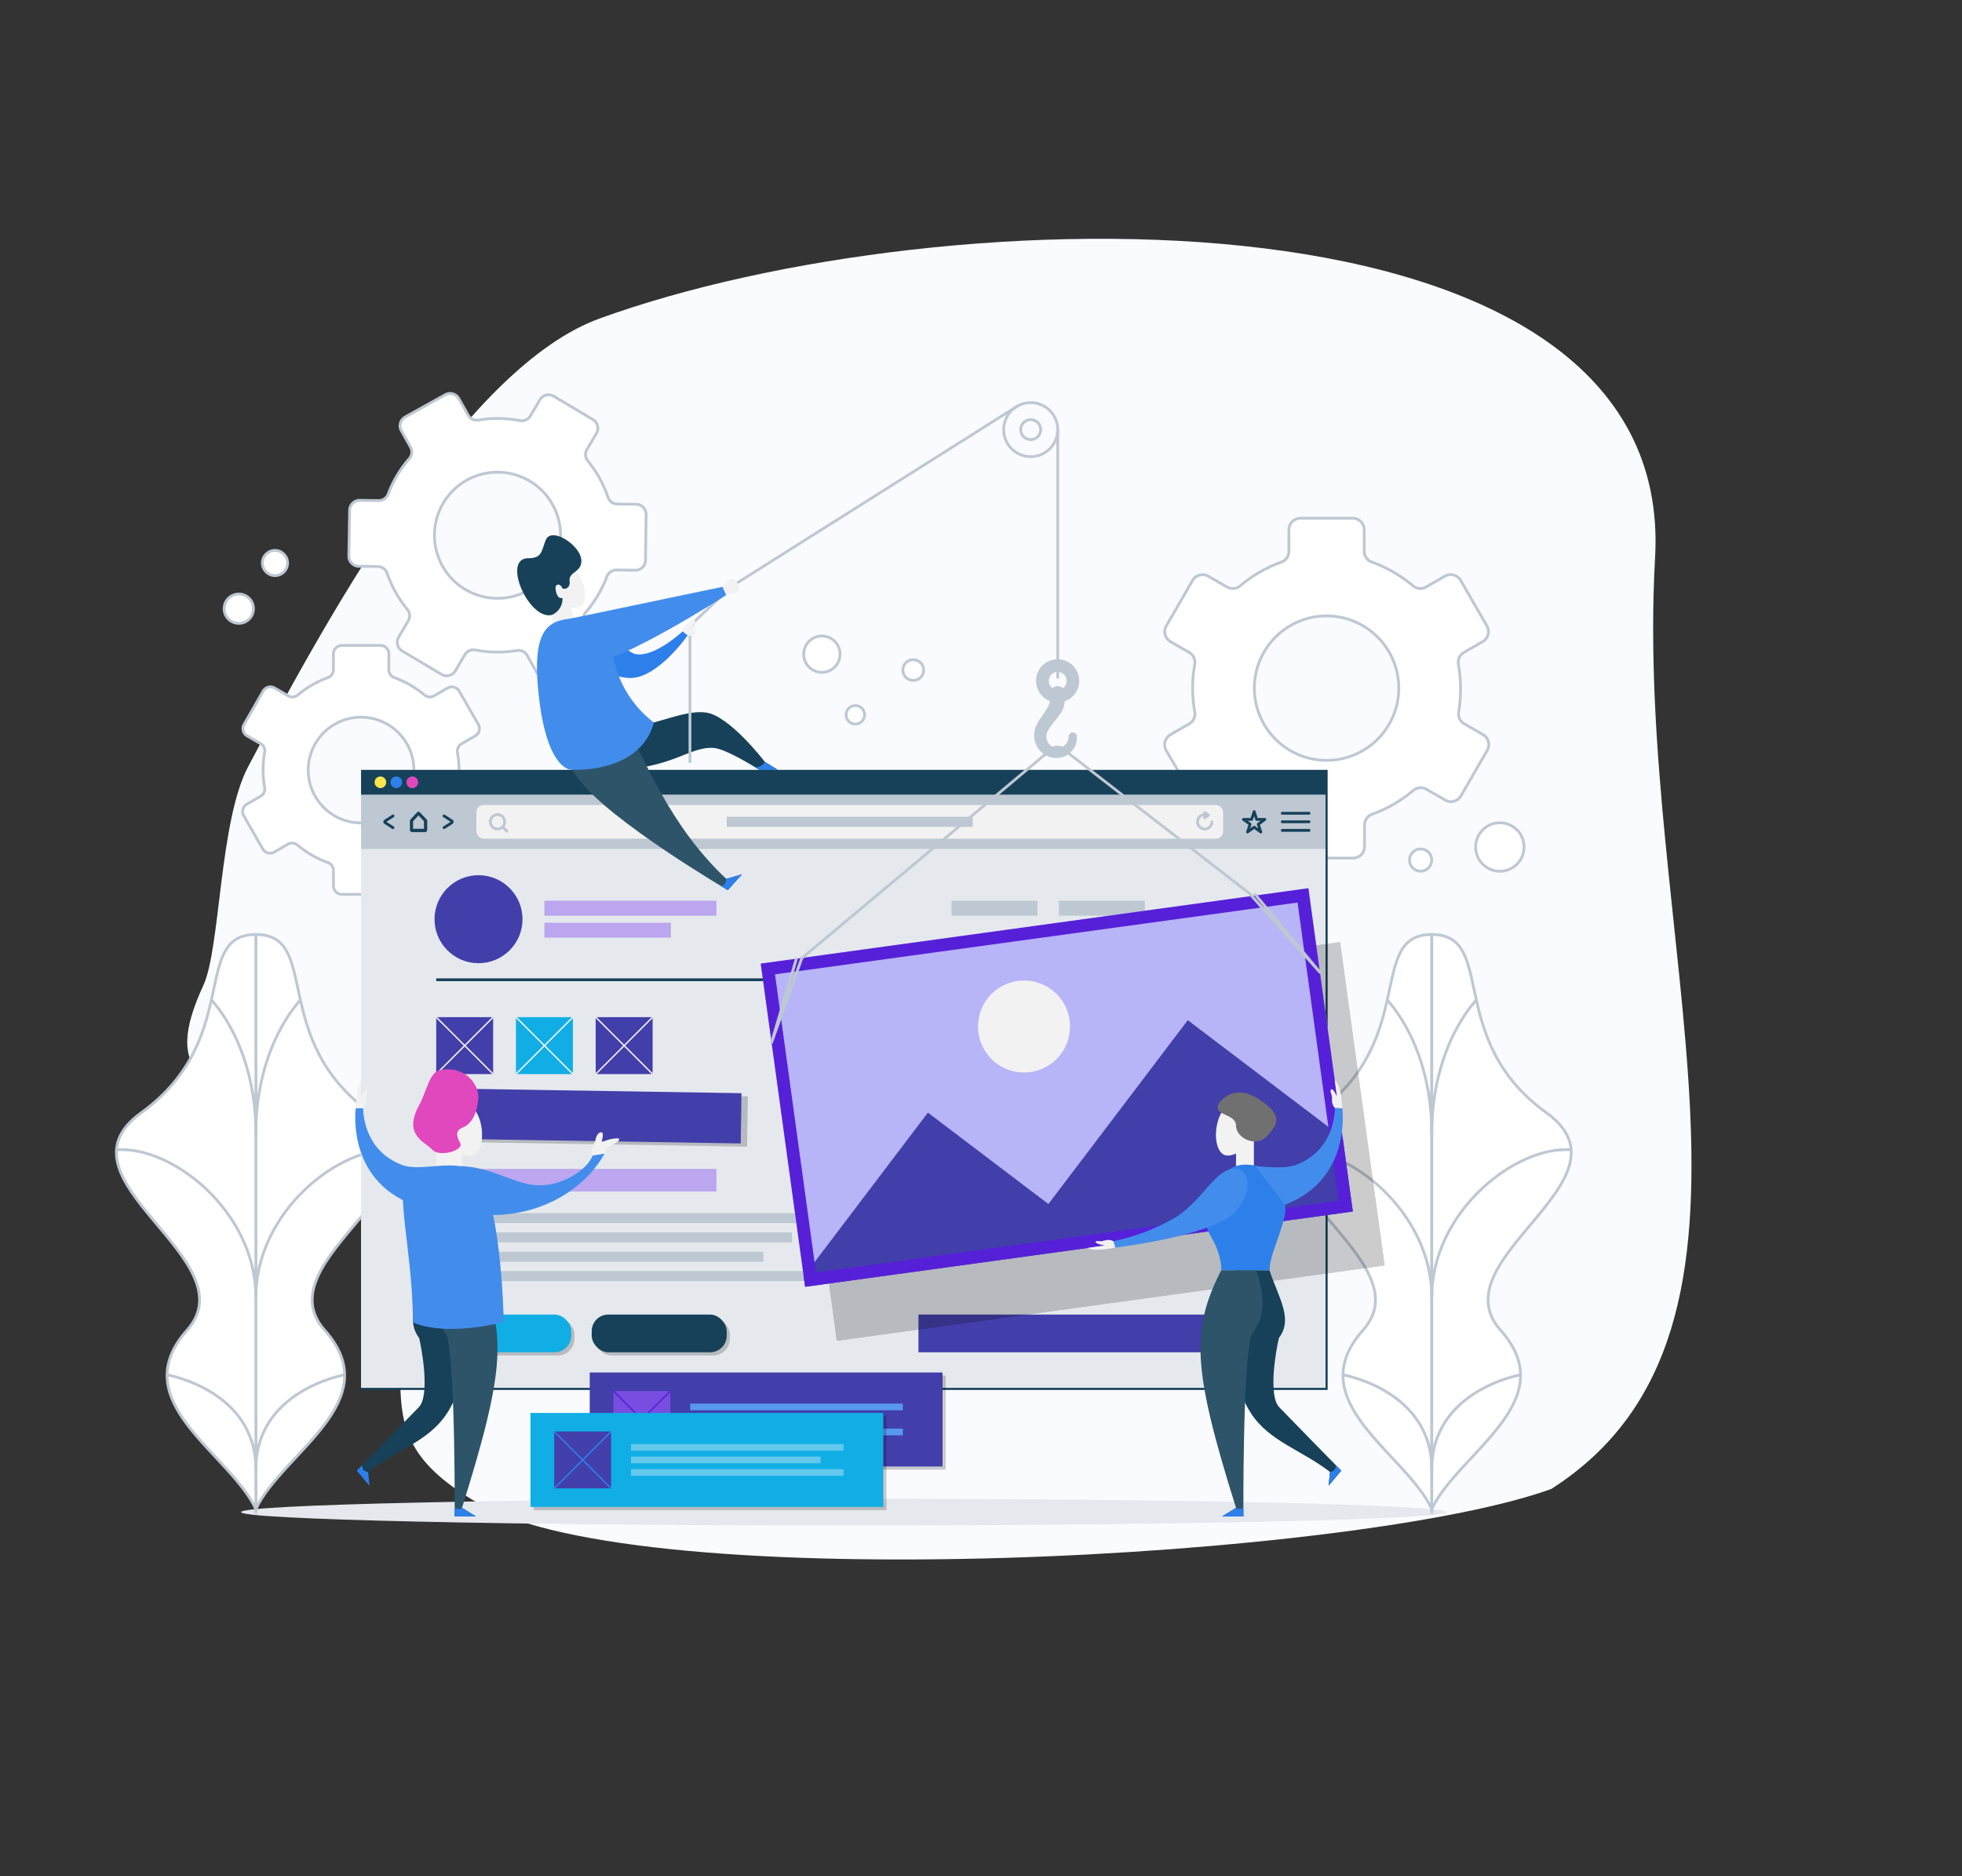 <svg xmlns="http://www.w3.org/2000/svg" width="702.463" height="671.635" viewBox="0 0 702.463 671.635">
    <rect x="0" y="0" width="702.463" height="671.635" fill="#333333" stroke="none"/>
    <defs>
        <style>
            .cls-1{fill:#fafbff}.cls-2{fill:#e5e9ed}.cls-3{fill:#fff}.cls-10,.cls-3,.cls-4,.cls-9{stroke:#bec8d2}.cls-12,.cls-18,.cls-21,.cls-27,.cls-29,.cls-3,.cls-31,.cls-4,.cls-7,.cls-9{stroke-miterlimit:10}.cls-10,.cls-11,.cls-12,.cls-18,.cls-21,.cls-27,.cls-29,.cls-31,.cls-4,.cls-7,.cls-9{fill:none}.cls-5{fill:#bec8d2}.cls-6{fill:#174159}.cls-11,.cls-12,.cls-18,.cls-7{stroke:#174159}.cls-10,.cls-11,.cls-7,.cls-9{stroke-linecap:round}.cls-8{fill:#f2f2f2}.cls-10,.cls-11{stroke-linejoin:round}.cls-12{stroke-width:.75px}.cls-13{fill:#fae54e}.cls-14{fill:#2d80ea}.cls-15{fill:#e148be}.cls-16{fill:#423eaa}.cls-17{fill:#bba6ef}.cls-19{opacity:.2}.cls-20{fill:#10aee5}.cls-21{stroke:#f2f2f2}.cls-21,.cls-27,.cls-29,.cls-31{stroke-width:.5px}.cls-22{fill:#b7b4f8}.cls-23{fill:#5620d8}.cls-24{fill:#2e546a}.cls-25{fill:#428dec}.cls-26{fill:#707070}.cls-27{stroke:#000}.cls-28{fill:#784de0}.cls-29{stroke:#5620d8}.cls-30{fill:#5799ee}.cls-31{stroke:#2d80ea}.cls-32{fill:#63c8eb}
        </style>
    </defs>
    <g id="_465633-PFZWDG-339" data-name="465633-PFZWDG-339" transform="translate(63.187 206.441)">
        <g id="BACKGROUND">
            <path id="Path_5888" d="M215.362-13.074c65.1 0 58.355-72.577 101.321-29.872 10.44 10.377 53.1 25.356 68.035 41.789 45.928 50.55 107.805 123.44 107.805 173.118 0 130.728-84.108 379.82-209.608 325.953S5.571 453.675-17.727 348.942c0-73.076 74.549-319.355 126.74-362.9 40.909-34.13 48.698.884 106.349.884z" class="cls-1" data-name="Path 5888" transform="rotate(-110 229.414 159.212)"/>
        </g>
        <g id="OBJECTS" transform="translate(-42.141 -118.428)">
            <path id="Path_5814" d="M491.557 405.994c0 2.657-96.626 4.814-215.814 4.814S59.93 408.651 59.93 405.994s96.592-4.814 215.814-4.814 215.813 2.157 215.813 4.814z" class="cls-2" data-name="Path 5814" transform="translate(5.327 47.28)"/>
            <path id="Path_5815" d="M441.359 428.949c-9.572-20.165-47.325-38.5-24.65-63.959s-49.608-53.945-16.441-77.823c36.527-26.308 17.645-63.846 41.092-63.846z" class="cls-3" data-name="Path 5815" transform="translate(50.223 23.19)"/>
            <path id="Path_5816" d="M435.4 428.949c9.56-20.165 47.325-38.5 24.639-63.959s49.585-53.945 16.441-77.823c-36.516-26.308-17.633-63.846-41.08-63.846z" class="cls-3" data-name="Path 5816" transform="translate(56.182 23.19)"/>
            <path id="Path_5817" d="M439.192 395.953c0-28.318-31.792-33.813-31.792-33.813" class="cls-4" data-name="Path 5817" transform="translate(52.389 41.992)"/>
            <path id="Path_5818" d="M441.359 344.062c0-30.9-30.282-54.5-49.959-52.832" class="cls-4" data-name="Path 5818" transform="translate(50.222 32.376)"/>
            <path id="Path_5819" d="M437.3 291.848C437.3 259.9 421.34 244 421.34 244" class="cls-4" data-name="Path 5819" transform="translate(54.277 25.991)"/>
            <path id="Path_5820" d="M435.4 395.953c0-28.318 31.792-33.813 31.792-33.813" class="cls-4" data-name="Path 5820" transform="translate(56.182 41.992)"/>
            <path id="Path_5821" d="M435.4 344.062c0-30.9 30.282-54.5 49.959-52.832" class="cls-4" data-name="Path 5821" transform="translate(56.182 32.376)"/>
            <path id="Path_5822" d="M435.4 291.848C435.4 259.9 451.353 244 451.353 244" class="cls-4" data-name="Path 5822" transform="translate(56.182 25.991)"/>
            <path id="Path_5823" d="M64.6 428.949c9.572-20.165 47.325-38.5 24.65-63.959s49.585-53.945 16.441-77.823C69.164 260.858 88.047 223.32 64.6 223.32z" class="cls-3" data-name="Path 5823" transform="translate(5.959 23.19)"/>
            <path id="Path_5824" d="M70.556 428.949c-9.56-20.165-47.325-38.5-24.639-63.959s-49.585-53.945-16.441-77.823c36.516-26.308 17.69-63.846 41.08-63.846z" class="cls-3" data-name="Path 5824" transform="translate(.003 23.19)"/>
            <path id="Path_5825" d="M64.6 395.953c0-28.318 31.792-33.813 31.792-33.813" class="cls-4" data-name="Path 5825" transform="translate(5.959 41.992)"/>
            <path id="Path_5826" d="M64.6 344.062c0-30.9 30.282-54.5 49.959-52.832" class="cls-4" data-name="Path 5826" transform="translate(5.959 32.376)"/>
            <path id="Path_5827" d="M64.6 291.848C64.6 259.9 80.564 244 80.564 244" class="cls-4" data-name="Path 5827" transform="translate(5.959 25.991)"/>
            <path id="Path_5828" d="M68.392 395.953c0-28.318-31.792-33.813-31.792-33.813" class="cls-4" data-name="Path 5828" transform="translate(2.167 41.992)"/>
            <path id="Path_5829" d="M70.559 344.062c0-30.9-30.282-54.5-49.959-52.832" class="cls-4" data-name="Path 5829" transform="translate(0 32.376)"/>
            <path id="Path_5830" d="M66.5 291.848C66.5 259.885 50.6 244 50.6 244" class="cls-4" data-name="Path 5830" transform="translate(4.063 25.991)"/>
            <path id="Path_5831" d="M137.913 176.757a35.132 35.132 0 0 0-.568-6.222 3.032 3.032 0 0 1 1.465-3.134l4.882-2.816a3.032 3.032 0 0 0 1.135-4.133l-6.869-11.888a3.02 3.02 0 0 0-4.133-1.135l-4.882 2.816a3 3 0 0 1-3.406-.3 35.119 35.119 0 0 0-10.787-6.234 3.009 3.009 0 0 1-1.976-2.827v-5.677a3.02 3.02 0 0 0-3.032-3.032H95.97a3.032 3.032 0 0 0-3.032 3.032v5.677a3.009 3.009 0 0 1-1.964 2.827 34.858 34.858 0 0 0-10.787 6.234 3 3 0 0 1-3.406.3l-4.894-2.816a3.032 3.032 0 0 0-4.133 1.135l-6.813 11.888a3.02 3.02 0 0 0 1.135 4.133l4.882 2.816a3 3 0 0 1 1.351 3.179 35.13 35.13 0 0 0 0 12.49 2.975 2.975 0 0 1-1.465 3.122l-4.882 2.816a3.032 3.032 0 0 0-1.135 4.144l6.813 11.877a3.02 3.02 0 0 0 4.133 1.135l4.894-2.827a3.02 3.02 0 0 1 3.406.3 34.892 34.892 0 0 0 10.787 6.245 3 3 0 0 1 2.078 2.714v5.677a3.043 3.043 0 0 0 3.032 3.027h13.716a3.032 3.032 0 0 0 3.032-3.032v-5.677a3 3 0 0 1 1.976-2.827 35.2 35.2 0 0 0 10.787-6.245 3.02 3.02 0 0 1 3.406-.3l4.882 2.827a3.02 3.02 0 0 0 4.133-1.135l6.869-11.877a3.043 3.043 0 0 0-1.135-4.144l-4.882-2.816a3.009 3.009 0 0 1-1.465-3.122 35.2 35.2 0 0 0 .624-6.195zm-32.621 18.8a18.916 18.916 0 1 1 16.294-16.294 18.916 18.916 0 0 1-16.294 16.294z" class="cls-3" data-name="Path 5831" transform="translate(5.394 10.846)"/>
            <path id="Path_5832" d="M183.119 124.93a41.4 41.4 0 0 0 3.225-6.722 3.588 3.588 0 0 1 3.406-2.271l6.722.091a3.6 3.6 0 0 0 3.656-3.565l.227-16.373a3.622 3.622 0 0 0-3.565-3.667l-6.733-.091a3.565 3.565 0 0 1-3.35-2.4 41.57 41.57 0 0 0-7.244-13.058 3.577 3.577 0 0 1-.284-4.1L182.585 67a3.611 3.611 0 0 0-1.226-4.882l-14.068-8.38A3.611 3.611 0 0 0 162.34 55l-3.406 5.768a3.588 3.588 0 0 1-3.747 1.7 41.739 41.739 0 0 0-14.874-.193 3.577 3.577 0 0 1-3.713-1.805l-3.281-5.87a3.6 3.6 0 0 0-4.916-1.385l-14.3 7.948a3.611 3.611 0 0 0-1.385 4.916L116 71.95a3.588 3.588 0 0 1-.409 4.1 42.125 42.125 0 0 0-4.383 6.041 41.512 41.512 0 0 0-3.225 6.733 3.6 3.6 0 0 1-3.406 2.271L97.859 91a3.622 3.622 0 0 0-3.659 3.568l-.272 16.373a3.611 3.611 0 0 0 3.565 3.667l6.733.091a3.588 3.588 0 0 1 3.406 2.407 41.511 41.511 0 0 0 7.255 12.978 3.6 3.6 0 0 1 .284 4.11l-3.406 5.768a3.622 3.622 0 0 0 1.26 4.962L127.1 153.3a3.622 3.622 0 0 0 4.951-1.26l3.406-5.779a3.565 3.565 0 0 1 3.747-1.692 42.011 42.011 0 0 0 14.874.193 3.588 3.588 0 0 1 3.713 1.794l3.281 5.882a3.611 3.611 0 0 0 4.916 1.385l14.3-7.948a3.611 3.611 0 0 0 1.385-4.916l-3.281-5.87a3.588 3.588 0 0 1 .409-4.1 42.239 42.239 0 0 0 4.318-6.059zm-44.907-.693a22.573 22.573 0 1 1 26.66-6.756 22.573 22.573 0 0 1-26.66 6.756z" class="cls-3" data-name="Path 5832" transform="translate(9.932 .087)"/>
            <path id="Path_5833" d="M457.095 152.906a47.9 47.9 0 0 0-.761-8.516 4.088 4.088 0 0 1 2-4.269l6.666-3.85a4.133 4.133 0 0 0 1.521-5.677l-9.379-16.248a4.144 4.144 0 0 0-5.677-1.51l-6.676 3.849a4.11 4.11 0 0 1-4.712-.4 47.688 47.688 0 0 0-14.761-8.527 4.11 4.11 0 0 1-2.7-3.872v-7.673a4.133 4.133 0 0 0-4.133-4.133H399.8a4.133 4.133 0 0 0-4.144 4.133v7.7a4.11 4.11 0 0 1-2.691 3.872 47.779 47.779 0 0 0-14.765 8.525 4.11 4.11 0 0 1-4.7.4l-6.676-3.849a4.133 4.133 0 0 0-5.677 1.51l-9.379 16.225a4.144 4.144 0 0 0 1.51 5.677l6.676 3.849a4.11 4.11 0 0 1 2 4.269 47.417 47.417 0 0 0 0 17.032 4.11 4.11 0 0 1-2 4.269l-6.71 3.861a4.144 4.144 0 0 0-1.51 5.677l9.458 16.225a4.133 4.133 0 0 0 5.677 1.51l6.676-3.849a4.088 4.088 0 0 1 4.7.4 47.78 47.78 0 0 0 14.761 8.527 4.11 4.11 0 0 1 2.691 3.872v7.7a4.133 4.133 0 0 0 4.144 4.133H418.6a4.133 4.133 0 0 0 4.133-4.133v-7.7a4.11 4.11 0 0 1 2.7-3.872 47.689 47.689 0 0 0 14.761-8.527 4.11 4.11 0 0 1 4.712-.4l6.676 3.849a4.144 4.144 0 0 0 5.677-1.51l9.379-16.248a4.133 4.133 0 0 0-1.521-5.677l-6.665-3.849a4.087 4.087 0 0 1-2-4.269 47.927 47.927 0 0 0 .636-8.5zm-44.589 25.638a25.854 25.854 0 1 1 22.266-22.277 25.854 25.854 0 0 1-22.266 22.277z" class="cls-3" data-name="Path 5833" transform="translate(44.774 5.414)"/>
            <path id="Rectangle_2960" d="M0 0h345.697v221.593H0z" class="cls-2" data-name="Rectangle 2960" transform="translate(108.222 187.58)"/>
            <path id="Rectangle_2961" d="M0 0h345.697v19.427H0z" class="cls-5" data-name="Rectangle 2961" transform="translate(108.222 196.46)"/>
            <path id="Path_5834" d="M116.257 185.954L118.2 188v2.736h-3.883V188l1.942-2.044m0-1.374a.613.613 0 0 0-.466.216l-2.362 2.532a1.011 1.011 0 0 0-.25.681v3.032a.818.818 0 0 0 .715.886h4.758a.818.818 0 0 0 .727-.886v-3.032a1.011 1.011 0 0 0-.25-.681l-2.362-2.475a.613.613 0 0 0-.466-.216z" class="cls-6" data-name="Path 5834" transform="translate(12.539 17.943)"/>
            <path id="Path_5835" d="M123.94 190.141l2.714-1.749c.318-.2.318-.5 0-.693l-2.714-1.76" class="cls-7" data-name="Path 5835" transform="translate(13.997 18.127)"/>
            <path id="Path_5836" d="M108.193 190.141l-2.725-1.749a.375.375 0 0 1 0-.693l2.725-1.76" class="cls-7" data-name="Path 5836" transform="translate(11.463 18.127)"/>
            <rect id="Rectangle_2962" width="267.374" height="12.07" class="cls-8" data-name="Rectangle 2962" rx="2.6" transform="translate(149.507 200.138)"/>
            <path id="Rectangle_2963" d="M0 0h88.099v3.645H0z" class="cls-5" data-name="Rectangle 2963" transform="translate(239.15 204.351)"/>
            <path id="Path_5837" d="M142.936 186.28a2.577 2.577 0 1 1-3.656 0 2.577 2.577 0 0 1 3.656 0z" class="cls-4" data-name="Path 5837" transform="translate(15.973 18.071)"/>
            <path id="Line_10" d="M0 0l1.544 1.544" class="cls-9" data-name="Line 10" transform="translate(158.908 207.996)"/>
            <path id="Path_5838" d="M366.695 188.1a2.577 2.577 0 1 1-2.577-2.577" class="cls-9" data-name="Path 5838" transform="translate(46.178 18.07)"/>
            <path id="Path_5839" d="M363.81 184.89l1.374.92-1.374.931z" class="cls-10" data-name="Path 5839" transform="translate(46.485 17.985)"/>
            <path id="Path_5840" d="M379.849 184.57l.908 2.793h2.943l-2.373 1.726.9 2.793-2.373-1.726-2.373 1.726.908-2.793-2.389-1.726h2.941z" class="cls-11" data-name="Path 5840" transform="translate(48.136 17.941)"/>
            <path id="Line_11" d="M0 0h9.594" class="cls-11" data-name="Line 11" transform="translate(438.045 203.113)"/>
            <path id="Line_12" d="M0 0h9.594" class="cls-11" data-name="Line 12" transform="translate(438.045 206.168)"/>
            <path id="Line_13" d="M0 0h9.594" class="cls-11" data-name="Line 13" transform="translate(438.045 209.233)"/>
            <path id="Path_5841" d="M443.467 171.42v221.593H97.77" class="cls-12" data-name="Path 5841" transform="translate(10.452 16.16)"/>
            <path id="Rectangle_2964" d="M0 0h345.697v8.879H0z" class="cls-6" data-name="Rectangle 2964" transform="translate(108.222 187.58)"/>
            <circle id="Ellipse_12" cx="2.078" cy="2.078" r="2.078" class="cls-13" data-name="Ellipse 12" transform="translate(113.07 189.942)"/>
            <circle id="Ellipse_13" cx="2.078" cy="2.078" r="2.078" class="cls-14" data-name="Ellipse 13" transform="translate(118.782 189.942)"/>
            <path id="Path_5842" d="M116.256 175.578a2.078 2.078 0 1 1-2.078-2.078 2.078 2.078 0 0 1 2.078 2.078z" class="cls-15" data-name="Path 5842" transform="translate(12.393 16.442)"/>
            <path id="Rectangle_2965" d="M0 0h119.505v13.512H0z" class="cls-16" data-name="Rectangle 2965" transform="translate(307.787 382.559)"/>
            <circle id="Ellipse_14" cx="15.749" cy="15.749" r="15.749" class="cls-16" data-name="Ellipse 14" transform="translate(134.53 225.288)"/>
            <path id="Rectangle_2966" d="M0 0h61.586v5.348H0z" class="cls-17" data-name="Rectangle 2966" transform="translate(173.873 234.429)"/>
            <path id="Rectangle_2967" d="M0 0h45.27v5.348H0z" class="cls-17" data-name="Rectangle 2967" transform="translate(173.873 242.309)"/>
            <path id="Rectangle_2968" d="M0 0h30.793v5.348H0z" class="cls-5" data-name="Rectangle 2968" transform="translate(319.619 234.429)"/>
            <path id="Rectangle_2969" d="M0 0h30.793v5.348H0z" class="cls-5" data-name="Rectangle 2969" transform="translate(358.065 234.429)"/>
            <path id="Line_14" d="M0 0h291.877" class="cls-18" data-name="Line 14" transform="translate(135.132 262.713)"/>
            <path id="Rectangle_2970" d="M0 0h100.328v8.073H0z" class="cls-17" data-name="Rectangle 2970" transform="translate(135.132 330.43)"/>
            <path id="Rectangle_2971" d="M0 0h139.603v3.577H0z" class="cls-5" data-name="Rectangle 2971" transform="translate(135.132 346.247)"/>
            <path id="Rectangle_2972" d="M0 0h127.419v3.577H0z" class="cls-5" data-name="Rectangle 2972" transform="translate(135.132 353.162)"/>
            <path id="Rectangle_2973" d="M0 0h117.11v3.577H0z" class="cls-5" data-name="Rectangle 2973" transform="translate(135.132 360.077)"/>
            <path id="Rectangle_2974" d="M0 0h139.603v3.577H0z" class="cls-5" data-name="Rectangle 2974" transform="translate(135.132 366.992)"/>
            <g id="Group_1293" class="cls-19" data-name="Group 1293" transform="translate(136.268 383.694)">
                <rect id="Rectangle_2975" width="48.336" height="13.512" data-name="Rectangle 2975" rx="5.95"/>
            </g>
            <rect id="Rectangle_2976" width="48.336" height="13.512" class="cls-20" data-name="Rectangle 2976" rx="5.95" transform="translate(135.132 382.559)"/>
            <g id="Group_1294" class="cls-19" data-name="Group 1294" transform="translate(191.938 383.694)">
                <rect id="Rectangle_2977" width="48.336" height="13.512" data-name="Rectangle 2977" rx="5.95"/>
            </g>
            <rect id="Rectangle_2978" width="48.336" height="13.512" class="cls-6" data-name="Rectangle 2978" rx="5.95" transform="translate(190.803 382.559)"/>
            <path id="Rectangle_2979" d="M0 0h20.381v20.381H0z" class="cls-16" data-name="Rectangle 2979" transform="translate(135.132 276.099)"/>
            <path id="Line_15" d="M0 0l20.393 20.381" class="cls-21" data-name="Line 15" transform="translate(135.132 276.099)"/>
            <path id="Line_16" d="M20.393 0L0 20.381" class="cls-21" data-name="Line 16" transform="translate(135.132 276.099)"/>
            <path id="Rectangle_2980" d="M0 0h20.381v20.381H0z" class="cls-20" data-name="Rectangle 2980" transform="translate(163.688 276.099)"/>
            <path id="Line_17" d="M0 0l20.381 20.381" class="cls-21" data-name="Line 17" transform="translate(163.688 276.099)"/>
            <path id="Line_18" d="M20.381 0L0 20.381" class="cls-21" data-name="Line 18" transform="translate(163.688 276.099)"/>
            <path id="Rectangle_2981" d="M0 0h20.381v20.381H0z" class="cls-16" data-name="Rectangle 2981" transform="translate(192.233 276.099)"/>
            <path id="Line_19" d="M0 0l20.381 20.381" class="cls-21" data-name="Line 19" transform="translate(192.233 276.099)"/>
            <path id="Line_20" d="M20.381 0L0 20.381" class="cls-21" data-name="Line 20" transform="translate(192.233 276.099)"/>
            <g id="Group_1295" class="cls-19" data-name="Group 1295" transform="translate(140.435 302.775)">
                <path id="Rectangle_2982" d="M0 0h17.997v106.005H0z" data-name="Rectangle 2982" transform="rotate(-89.09 9.141 8.997)"/>
            </g>
            <path id="Rectangle_2983" d="M0 0h17.997v106.005H0z" class="cls-16" data-name="Rectangle 2983" transform="rotate(-89.09 231.453 89.627)"/>
            <path id="Line_21" d="M0 0v88.678" class="cls-9" data-name="Line 21" transform="translate(357.656 65.781)"/>
            <path id="Path_5843" d="M323.807 162.711a1.487 1.487 0 0 0-1.431 1.533 3.963 3.963 0 0 1-3.27 3.917 4.543 4.543 0 0 1-1.419 0 3.542 3.542 0 0 1-1.294-.466 4.02 4.02 0 0 1-1.76-2.135 3.747 3.747 0 0 1 0-2.8c2.1-4.235 6.29-6.926 6.29-11.161a7.732 7.732 0 1 0-5.3-.114c-.261 2.964-3.724 5.677-5.178 9.629a8.13 8.13 0 0 0 .182 5.791 7.948 7.948 0 0 0 3.736 4.122 7.732 7.732 0 0 0 5.3.67 7.346 7.346 0 0 0 4.269-2.782 7.085 7.085 0 0 0 1.374-4.667v-.148a1.487 1.487 0 0 0-1.5-1.385zm-5.348-21.63a3.191 3.191 0 0 1 1.839 5.8 2.691 2.691 0 0 0-3.679 0 3.191 3.191 0 0 1 1.839-5.8z" class="cls-5" data-name="Path 5843" transform="translate(39.197 11.437)"/>
            <g id="Group_1296" class="cls-19" data-name="Group 1296" transform="translate(262.665 249.246)">
                <path id="Rectangle_2984" d="M0 0h197.93v116.769H0z" data-name="Rectangle 2984" transform="rotate(-7.83 197.088 13.393)"/>
                <path id="Path_5844" d="M384.863 267.34l-49.9 65.8-43.147-32.712-44.466 58.633.511 3.7 196.091-26.944-3.634-26.417z" data-name="Path 5844" transform="translate(-231.953 -220.094)"/>
                <path id="Path_5845" d="M426.009 230.9l14.659 106.732-187.087 25.657-14.67-106.732 187.1-25.706m3.883-5.121l-196.1 26.989 15.9 115.69 196.091-26.955-15.9-115.679z" data-name="Path 5845" transform="translate(-233.79 -225.73)"/>
                <circle id="Ellipse_15" cx="16.475" cy="16.475" r="16.475" data-name="Ellipse 15" transform="rotate(-50.99 90.018 -48.58)"/>
            </g>
            <path id="Rectangle_2985" d="M0 0h197.93v116.769H0z" class="cls-22" data-name="Rectangle 2985" transform="rotate(-7.83 2002.743 -1707.79)"/>
            <path id="Path_5846" d="M374.863 250.34l-49.9 65.8-43.147-32.712-44.466 58.633.511 3.7 196.091-26.944-3.634-26.417z" class="cls-16" data-name="Path 5846" transform="translate(29.357 26.85)"/>
            <path id="Path_5847" d="M416.009 213.9l14.659 106.732-187.087 25.657-14.67-106.732 187.1-25.706m3.883-5.121l-196.1 26.989 15.9 115.69 196.091-26.955-15.9-115.679z" class="cls-23" data-name="Path 5847" transform="translate(27.521 21.214)"/>
            <circle id="Ellipse_16" cx="16.475" cy="16.475" r="16.475" class="cls-8" data-name="Ellipse 16" transform="rotate(-51.19 455.528 -195.573)"/>
            <path id="Path_5848" d="M236.089 230.993l-8.879 30 10.866-30.271" class="cls-10" data-name="Path 5848" transform="translate(27.984 24.192)"/>
            <path id="Path_5849" d="M379.947 210.723l23.186 27.877-25.173-28.15" class="cls-10" data-name="Path 5849" transform="translate(48.402 21.447)"/>
            <path id="Path_5850" d="M397.12 216.709l-65.56-50.788a4 4 0 0 0-6.438-.114l-88.292 73.918" class="cls-10" data-name="Path 5850" transform="translate(29.287 15.187)"/>
            <circle id="Ellipse_17" cx="9.674" cy="9.674" r="9.674" class="cls-9" data-name="Ellipse 17" transform="rotate(-45 246.56 -370.642)"/>
            <circle id="Ellipse_18" cx="3.577" cy="3.577" r="3.577" class="cls-9" data-name="Ellipse 18" transform="translate(344.405 62.205)"/>
            <path id="Path_5851" d="M373.41 329.17c-3.7 16.873-2.271 38.548 5.927 51.22 6.472 9.992 18 13.08 28.261 20.972l-.477 4.951 4.542-5.4s-5.677-5.677-22.221-22.709c-4.054-4.178-1.135-20.7-.1-24.821 5.132-6.813 0-14.023-3.406-24.2z" class="cls-6" data-name="Path 5851" transform="translate(47.524 37.526)"/>
            <path id="Path_5852" d="M403.347 393.033l-.477 4.951 4.542-5.4-1.919-1.919a2.18 2.18 0 0 1-2.146 2.373z" class="cls-14" data-name="Path 5852" transform="translate(51.776 45.855)"/>
            <path id="Path_5853" d="M369.885 329.17c-10.843 21.38-10.4 35.1 5.291 85.033l-5.007 3.1h7.664s-.329-52.775 2.736-64.811c5.144-6.813 5.223-13.148 1.817-23.322z" class="cls-24" data-name="Path 5853" transform="translate(46.303 37.526)"/>
            <path id="Path_5854" d="M369.26 407.16h7.653v-3.1s-1.646.965-2.634 0z" class="cls-14" data-name="Path 5854" transform="translate(47.223 47.67)"/>
            <path id="Path_5855" d="M380.977 287.128c-1.908 5.825-7.278 8.675-10.071 8.152s-4.258-5.3-3.247-10.662 4.065-8.391 6.892-8.743c4.041-.499 9.071 3.146 6.426 11.253z" class="cls-8" data-name="Path 5855" transform="translate(46.963 30.302)"/>
            <path id="Rectangle_2986" d="M0 0h6.393v13.205H0z" class="cls-8" data-name="Rectangle 2986" transform="translate(421.491 319.042)"/>
            <path id="Path_5856" d="M376.057 296.109c-6.9 1.26-11.547 12.581-12.229 16.634-.409 2.407-.136 4.746 2.532 9.424 3.713 6.517 3.406 11.513 3.406 11.513h17.293c0-5.178 3.327-10.98 5.291-19.053s-4.575-20.653-16.293-18.518z" class="cls-14" data-name="Path 5856" transform="translate(46.467 33.016)"/>
            <path id="Path_5857" d="M379.79 298.779s10.037 1.215 14.17-.261c9.742-3.474 13.966-11.843 14.307-20.438h2.633s3.531 25.479-20.574 34.574z" class="cls-25" data-name="Path 5857" transform="translate(48.65 30.607)"/>
            <path id="Path_5858" d="M405.059 279.243c-1.76-1.942-.647-3.543-1.34-5.064s.148-3.27 2.055.9l-.783-5.836s2.271 1.135 2.7 10z" class="cls-8" data-name="Path 5858" transform="translate(51.858 29.409)"/>
            <path id="Path_5859" d="M379.5 297.284c5.166 1.011 4.542 10.367-1.374 15.783-5.575 5.109-21.312 9.583-42.488 12.32l-.693-2.271a74.075 74.075 0 0 0 22.153-8.436c10.326-6.348 14.947-18.838 22.402-17.396z" class="cls-25" data-name="Path 5859" transform="translate(42.576 33.192)"/>
            <path id="Path_5860" d="M336.089 320.053c-2.271-1.135-3.474.3-5.075 0s-2.407.863 1.987 1.521l-6.041.874s1.431 1.669 9.822-.136z" class="cls-8" data-name="Path 5860" transform="translate(41.494 36.231)"/>
            <path id="Path_5861" d="M368.38 276.944c-2.657 4.655 6.075 3.509 6.075 8.073s7.328 7.867 11.005 3.823 6.435-7.263-2.773-13.281c-9.379-6.159-14.307 1.385-14.307 1.385z" class="cls-26" data-name="Path 5861" transform="translate(47.036 29.938)"/>
            <path id="Path_5862" d="M163.73 155.457s4.542 18.406 14.136 18.406c22.039 0 28.329-8.425 37.152-7.846 4.678.307 16.4 7.846 16.4 7.846h6.62l-4.655-2.884S220.7 154.367 212.2 153.333c-10.764-1.306-24.98 9.379-32.667 2.123z" class="cls-6" data-name="Path 5862" transform="translate(19.386 13.696)"/>
            <path id="Path_5863" d="M223.516 171.744l-1.476-.92s2.589.159 3.406-1.964l4.655 2.884z" class="cls-14" data-name="Path 5863" transform="translate(27.284 15.814)"/>
            <path id="Path_5864" d="M318.487 56.86l-102.3 64.527L201.48 135.4v48.63" class="cls-9" data-name="Path 5864" transform="translate(24.499 .644)"/>
            <path id="Path_5865" d="M199.2 128.114c.908-1.544 3.02-4.542 4.065-2.566.67 1.272.4 3.52-.2 3.736a12.614 12.614 0 0 1-2.18.363z" class="cls-5" data-name="Path 5865" transform="translate(24.19 9.859)"/>
            <path id="Path_5866" d="M161.6 125.169c8.38-4.723 21.948 10.412 26.115 11.184 6.642 1.26 16.123-7.471 16.975-8.152l1.68 1.533s-10.378 14.9-20.2 15.181-35.27-13.715-24.57-19.746z" class="cls-14" data-name="Path 5866" transform="translate(18.748 9.773)"/>
            <path id="Path_5867" d="M199.2 128.26a3.406 3.406 0 0 1 2.044-2.759c1.59-.852 1.26-1.68 1.794-1.68s1.135 1.544-.261 2.089c0 0 .068 2.748-2.271 3.406z" class="cls-8" data-name="Path 5867" transform="translate(24.19 9.713)"/>
            <path id="Path_5868" d="M203.108 125.47c.068.579-.568.488-1.192.466-.84 0-1.692-.159-1.544.931.216 1.726 0 2.7.795 2.748s1.408.227 1.942-.057.828-2.782-.001-4.088z" class="cls-8" data-name="Path 5868" transform="translate(24.346 9.937)"/>
            <path id="Path_5869" d="M180.566 151c10.821 21.358 19.189 43.249 39.23 62.2l5.677-1.646-5.109 5.677s-41.921-24.537-53.286-39.57c-5.132-6.813-6.427-11.763-3.032-21.925z" class="cls-24" data-name="Path 5869" transform="translate(19.173 13.395)"/>
            <path id="Path_5870" d="M213.678 210.017l5.109-5.677-5.677 1.646a2.475 2.475 0 0 1-1.76 2.646z" class="cls-14" data-name="Path 5870" transform="translate(25.836 20.619)"/>
            <path id="Path_5871" d="M157.509 117.2c3.122 4.667 8.55 5.836 10.878 4.678s2.43-5.677.216-10.219-5.677-6.381-8.232-6c-3.68.62-7.199 5.082-2.862 11.541z" class="cls-8" data-name="Path 5871" transform="translate(18.272 7.248)"/>
            <path id="Path_5872" d="M159.445 129.916l7.4-2.089-3.27-11.616-8.028-4.621z" class="cls-8" data-name="Path 5872" transform="translate(18.278 8.057)"/>
            <path id="Path_5873" d="M165.378 123.712c-7.846.988-14.6 3.225-11.264 29.521 3.122 24.7 11.264 24.605 11.264 24.605s24.719 1.749 29.715-16.9a38.741 38.741 0 0 1-13.921-20.779c-3.293-13.336-9.731-17.242-15.794-16.447z" class="cls-25" data-name="Path 5873" transform="translate(17.965 9.685)"/>
            <path id="Path_5874" d="M164.655 125.054l54.331-11.354 1.283 2.952s-37.367 24.219-50.482 25.059-14.587-13.818-5.132-16.657z" class="cls-25" data-name="Path 5874" transform="translate(18.688 8.343)"/>
            <path id="Path_5875" d="M211.78 114s2.271-3.077 3.565-2.873 3.02 3.168 2.271 4.315-4.542 1.51-4.542 1.51z" class="cls-8" data-name="Path 5875" transform="translate(25.894 7.993)"/>
            <path id="Path_5876" d="M159.364 125.983a6.245 6.245 0 0 0 3.849-6.143s-1.908 1-2.464-3.145c-.25-1.9 1.612-2.271 2.464-.193 1.2.443 2.816-.375 2.566-2.566-.4-3.554 4.042-2.964 4.2-7.165.2-5.45-10.662-12.615-12.728-7.642-1.68 4.065-1.192 6.495-6.336 6.552-9.469.091.228 22.21 8.449 20.302z" class="cls-6" data-name="Path 5876" transform="translate(17.121 6.142)"/>
            <path id="Path_5877" d="M134.652 329.17c3.713 16.873 2.271 38.548-5.927 51.22-6.472 9.992-17.985 13.08-28.25 20.972l.477 4.951-4.542-5.4s5.677-5.677 22.221-22.709c4.042-4.178 1.135-20.7.1-24.821-5.144-6.813 0-14.023 3.406-24.2z" class="cls-6" data-name="Path 5877" transform="translate(10.268 37.526)"/>
            <path id="Path_5878" d="M100.485 393.033l.477 4.951-4.542-5.4 1.908-1.919a2.191 2.191 0 0 0 2.157 2.373z" class="cls-14" data-name="Path 5878" transform="translate(10.269 45.855)"/>
            <path id="Path_5879" d="M136.037 329.17c10.843 21.38 10.389 35.1-5.291 85.033l5.007 3.1h-7.642s.329-52.775-2.748-64.811c-5.132-6.813-5.212-13.148-1.805-23.322z" class="cls-24" data-name="Path 5879" transform="translate(13.628 37.526)"/>
            <path id="Path_5880" d="M134.912 407.16h-7.642v-3.1s1.646.965 2.634 0z" class="cls-14" data-name="Path 5880" transform="translate(14.448 47.67)"/>
            <path id="Path_5881" d="M124.008 287.128c1.908 5.825 7.278 8.675 10.083 8.152s4.247-5.3 3.247-10.662-4.065-8.391-6.892-8.743c-4.076-.499-9.084 3.146-6.438 11.253z" class="cls-8" data-name="Path 5881" transform="translate(13.906 30.302)"/>
            <path id="Rectangle_2987" d="M0 0h9.231v13.205H0z" class="cls-8" data-name="Rectangle 2987" transform="rotate(180 72.187 166.118)"/>
            <path id="Path_5882" d="M127.211 298.779s-10.037 1.215-14.17-.261c-9.742-3.474-13.966-11.843-14.3-20.438h-2.63s-3.509 25.445 20.574 34.54z" class="cls-25" data-name="Path 5882" transform="translate(10.203 30.607)"/>
            <path id="Path_5883" d="M98.724 279.243c1.76-1.942.647-3.543 1.34-5.064s-.159-3.27-2.067.9v-5.839s-1.487 1.135-1.908 10z" class="cls-8" data-name="Path 5883" transform="translate(10.225 29.409)"/>
            <path id="Path_5884" d="M135.989 298.186c-6.427-3.179-9.084-1.851-19.825-1.4s-1.612 26.331-1.612 55.455c0 0 9.322 5.416 32.53 0-.011.003-.874-49.002-11.093-54.055z" class="cls-25" data-name="Path 5884" transform="translate(12.235 33.051)"/>
            <path id="Path_5885" d="M131 292.138c1.59 2.8-7.562 5.257-9.992 2.441s-10.65-5.03-4.621-16.021c2.634-4.78 3.622-11.8 7.517-12.49 9.345-1.624 13.841 5.552 13.625 9.776-.284 5.836-2.566 9.356-4.916 10.5-1.613.786-4.053 1.411-1.613 5.794z" class="cls-15" data-name="Path 5885" transform="translate(12.681 28.948)"/>
            <path id="Path_5886" d="M128.926 296.869c11.127-.057 19.371 6.063 27.489 6.813 9.458.9 18.871-5.53 20.756-10.594l4.247-.738s-6.438 13.625-24.582 19.564c-9.084 3-20.279 3.463-27.046.352s-8.665-15.366-.864-15.397z" class="cls-25" data-name="Path 5886" transform="translate(13.984 32.539)"/>
            <path id="Path_5887" d="M170.864 293.99c-1.34-1.987.7-4.031.976-5.53s1.056-2.589 1.794-2.748c1.26-.261.886 1.5.477 3.179a.227.227 0 0 0 .307.261 12.285 12.285 0 0 1 5.45-1.306c.67.068 1.079.795-1.612 2.135a5.848 5.848 0 0 0-3.145 3.27z" class="cls-8" data-name="Path 5887" transform="translate(20.291 31.637)"/>
            <g id="Group_1297" class="cls-19" data-name="Group 1297" transform="translate(191.234 404.427)">
                <path id="Rectangle_2988" d="M0 0h126.318v33.643H0z" data-name="Rectangle 2988"/>
                <path id="Rectangle_2989" d="M0 0h20.381v20.381H0z" data-name="Rectangle 2989" transform="translate(8.482 6.631)"/>
                <path id="Line_22" d="M0 0l20.381 20.381" class="cls-27" data-name="Line 22" transform="translate(8.482 6.631)"/>
                <path id="Line_23" d="M20.381 0L0 20.381" class="cls-27" data-name="Line 23" transform="translate(8.482 6.631)"/>
                <path id="Rectangle_2990" d="M0 0h76.131v2.396H0z" data-name="Rectangle 2990" transform="translate(35.959 11.139)"/>
                <path id="Rectangle_2991" d="M0 0h76.131v2.396H0z" data-name="Rectangle 2991" transform="translate(35.959 20.109)"/>
                <path id="Rectangle_2992" d="M0 0h67.922v2.396H0z" data-name="Rectangle 2992" transform="translate(35.959 15.624)"/>
            </g>
            <path id="Rectangle_2993" d="M0 0h126.318v33.643H0z" class="cls-16" data-name="Rectangle 2993" transform="translate(190.099 403.292)"/>
            <path id="Rectangle_2994" d="M0 0h20.381v20.381H0z" class="cls-28" data-name="Rectangle 2994" transform="translate(198.581 409.923)"/>
            <path id="Line_24" d="M0 0l20.381 20.381" class="cls-29" data-name="Line 24" transform="translate(198.581 409.923)"/>
            <path id="Line_25" d="M20.381 0L0 20.381" class="cls-29" data-name="Line 25" transform="translate(198.581 409.923)"/>
            <path id="Rectangle_2995" d="M0 0h76.131v2.396H0z" class="cls-30" data-name="Rectangle 2995" transform="translate(226.058 414.43)"/>
            <path id="Rectangle_2996" d="M0 0h76.131v2.396H0z" class="cls-30" data-name="Rectangle 2996" transform="translate(226.058 423.4)"/>
            <path id="Rectangle_2997" d="M0 0h67.922v2.396H0z" class="cls-30" data-name="Rectangle 2997" transform="translate(226.058 418.915)"/>
            <g id="Group_1298" class="cls-19" data-name="Group 1298" transform="translate(170.024 418.915)">
                <path id="Rectangle_2998" d="M0 0h126.318v33.643H0z" data-name="Rectangle 2998"/>
                <path id="Rectangle_2999" d="M0 0h20.381v20.381H0z" data-name="Rectangle 2999" transform="translate(8.493 6.631)"/>
                <path id="Line_26" d="M0 0l20.381 20.381" class="cls-27" data-name="Line 26" transform="translate(8.493 6.631)"/>
                <path id="Line_27" d="M20.381 0L0 20.381" class="cls-27" data-name="Line 27" transform="translate(8.493 6.631)"/>
                <path id="Rectangle_3000" d="M0 0h76.131v2.396H0z" data-name="Rectangle 3000" transform="translate(35.971 11.139)"/>
                <path id="Rectangle_3001" d="M0 0h76.131v2.396H0z" data-name="Rectangle 3001" transform="translate(35.971 20.109)"/>
                <path id="Rectangle_3002" d="M0 0h67.922v2.396H0z" data-name="Rectangle 3002" transform="translate(35.971 15.624)"/>
            </g>
            <path id="Rectangle_3003" d="M0 0h126.318v33.643H0z" class="cls-20" data-name="Rectangle 3003" transform="translate(168.889 417.78)"/>
            <path id="Rectangle_3004" d="M0 0h20.381v20.381H0z" class="cls-16" data-name="Rectangle 3004" transform="translate(177.382 424.411)"/>
            <path id="Line_28" d="M0 0l20.381 20.381" class="cls-31" data-name="Line 28" transform="translate(177.382 424.411)"/>
            <path id="Line_29" d="M20.381 0L0 20.381" class="cls-31" data-name="Line 29" transform="translate(177.382 424.411)"/>
            <path id="Rectangle_3005" d="M0 0h76.131v2.396H0z" class="cls-32" data-name="Rectangle 3005" transform="translate(204.86 428.919)"/>
            <path id="Rectangle_3006" d="M0 0h76.131v2.396H0z" class="cls-32" data-name="Rectangle 3006" transform="translate(204.86 437.889)"/>
            <path id="Rectangle_3007" d="M0 0h67.922v2.396H0z" class="cls-32" data-name="Rectangle 3007" transform="translate(204.86 433.404)"/>
            <circle id="Ellipse_19" cx="3.315" cy="3.315" r="3.315" class="cls-3" data-name="Ellipse 19" transform="translate(281.877 164.554)"/>
            <circle id="Ellipse_20" cx="6.506" cy="6.506" r="6.506" class="cls-3" data-name="Ellipse 20" transform="translate(266.707 139.653)"/>
            <circle id="Ellipse_21" cx="3.724" cy="3.724" r="3.724" class="cls-3" data-name="Ellipse 21" transform="translate(302.201 148.124)"/>
            <circle id="Ellipse_22" cx="5.246" cy="5.246" r="5.246" class="cls-3" data-name="Ellipse 22" transform="translate(59.205 124.631)"/>
            <circle id="Ellipse_23" cx="4.508" cy="4.508" r="4.508" class="cls-3" data-name="Ellipse 23" transform="translate(72.898 109.019)"/>
            <circle id="Ellipse_24" cx="3.985" cy="3.985" r="3.985" class="cls-3" data-name="Ellipse 24" transform="translate(483.599 215.887)"/>
            <circle id="Ellipse_25" cx="8.675" cy="8.675" r="8.675" class="cls-3" data-name="Ellipse 25" transform="rotate(-45 511.602 -500.399)"/>
        </g>
    </g>
</svg>
